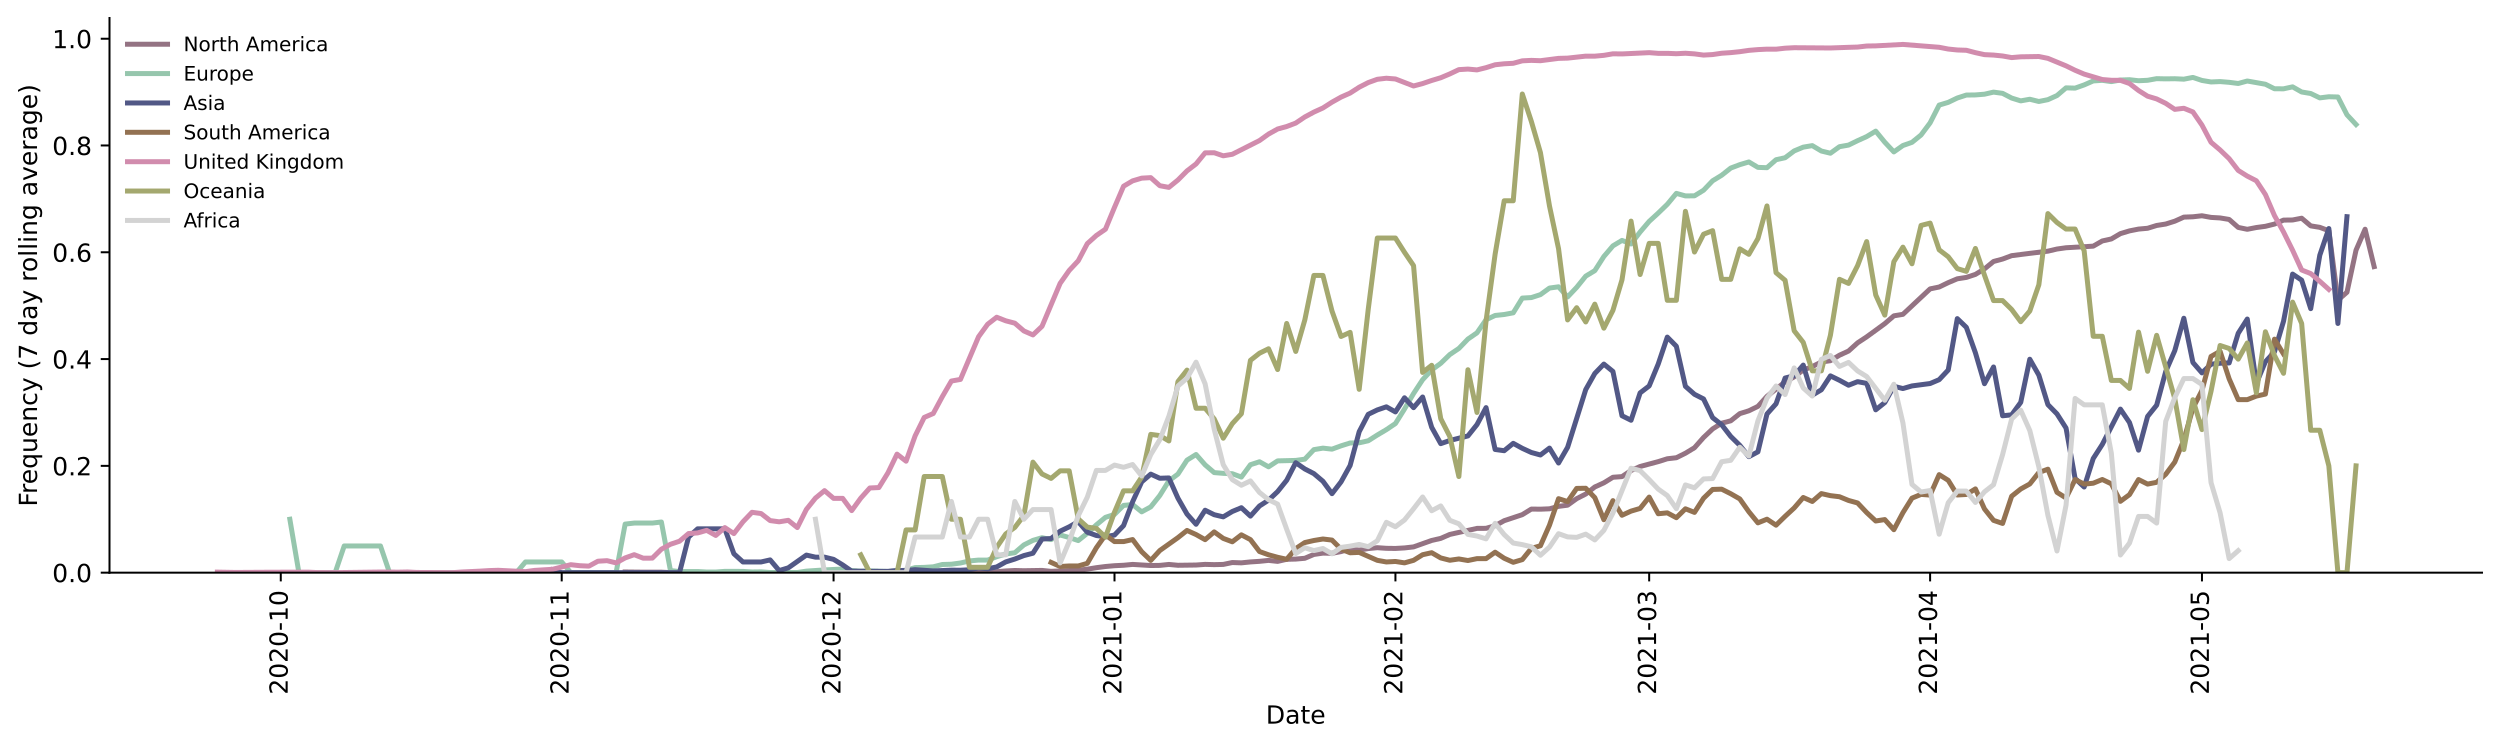 <?xml version="1.0" encoding="utf-8" standalone="no"?>
<!DOCTYPE svg PUBLIC "-//W3C//DTD SVG 1.1//EN"
  "http://www.w3.org/Graphics/SVG/1.1/DTD/svg11.dtd">
<!-- Created with matplotlib (https://matplotlib.org/) -->
<svg height="298.621pt" version="1.1" viewBox="0 0 999.581 298.621" width="999.581pt" xmlns="http://www.w3.org/2000/svg" xmlns:xlink="http://www.w3.org/1999/xlink">
 <defs>
  <style type="text/css">*{stroke-linecap:butt;stroke-linejoin:round;}</style>
 </defs>
 <g id="figure_1">
  <g id="patch_1">
   <path d="M 0 298.621 
L 999.581 298.621 
L 999.581 0 
L 0 0 
z
" style="fill:#ffffff;"/>
  </g>
  <g id="axes_1">
   <g id="patch_2">
    <path d="M 43.781 228.96 
L 992.381 228.96 
L 992.381 7.2 
L 43.781 7.2 
z
" style="fill:#ffffff;"/>
   </g>
   <g id="matplotlib.axis_1">
    <g id="xtick_1">
     <g id="line2d_1">
      <defs>
       <path d="M 0 0 
L 0 3.5 
" id="m32aac943ff" style="stroke:#000000;stroke-width:0.8;"/>
      </defs>
      <g>
       <use style="stroke:#000000;stroke-width:0.8;" x="112.263" xlink:href="#m32aac943ff" y="228.96"/>
      </g>
     </g>
     <g id="text_1">
      <!-- 2020-10 -->
      <g transform="translate(115.022 277.743)rotate(-90)scale(0.1 -0.1)">
       <defs>
        <path d="M 19.188 8.297 
L 53.609 8.297 
L 53.609 0 
L 7.328 0 
L 7.328 8.297 
Q 12.938 14.109 22.625 23.891 
Q 32.328 33.688 34.812 36.531 
Q 39.547 41.844 41.422 45.531 
Q 43.312 49.219 43.312 52.781 
Q 43.312 58.594 39.234 62.25 
Q 35.156 65.922 28.609 65.922 
Q 23.969 65.922 18.812 64.312 
Q 13.672 62.703 7.812 59.422 
L 7.812 69.391 
Q 13.766 71.781 18.938 73 
Q 24.125 74.219 28.422 74.219 
Q 39.75 74.219 46.484 68.547 
Q 53.219 62.891 53.219 53.422 
Q 53.219 48.922 51.531 44.891 
Q 49.859 40.875 45.406 35.406 
Q 44.188 33.984 37.641 27.219 
Q 31.109 20.453 19.188 8.297 
z
" id="DejaVuSans-50"/>
        <path d="M 31.781 66.406 
Q 24.172 66.406 20.328 58.906 
Q 16.5 51.422 16.5 36.375 
Q 16.5 21.391 20.328 13.891 
Q 24.172 6.391 31.781 6.391 
Q 39.453 6.391 43.281 13.891 
Q 47.125 21.391 47.125 36.375 
Q 47.125 51.422 43.281 58.906 
Q 39.453 66.406 31.781 66.406 
z
M 31.781 74.219 
Q 44.047 74.219 50.516 64.516 
Q 56.984 54.828 56.984 36.375 
Q 56.984 17.969 50.516 8.266 
Q 44.047 -1.422 31.781 -1.422 
Q 19.531 -1.422 13.062 8.266 
Q 6.594 17.969 6.594 36.375 
Q 6.594 54.828 13.062 64.516 
Q 19.531 74.219 31.781 74.219 
z
" id="DejaVuSans-48"/>
        <path d="M 4.891 31.391 
L 31.203 31.391 
L 31.203 23.391 
L 4.891 23.391 
z
" id="DejaVuSans-45"/>
        <path d="M 12.406 8.297 
L 28.516 8.297 
L 28.516 63.922 
L 10.984 60.406 
L 10.984 69.391 
L 28.422 72.906 
L 38.281 72.906 
L 38.281 8.297 
L 54.391 8.297 
L 54.391 0 
L 12.406 0 
z
" id="DejaVuSans-49"/>
       </defs>
       <use xlink:href="#DejaVuSans-50"/>
       <use x="63.623" xlink:href="#DejaVuSans-48"/>
       <use x="127.246" xlink:href="#DejaVuSans-50"/>
       <use x="190.869" xlink:href="#DejaVuSans-48"/>
       <use x="254.492" xlink:href="#DejaVuSans-45"/>
       <use x="290.576" xlink:href="#DejaVuSans-49"/>
       <use x="354.199" xlink:href="#DejaVuSans-48"/>
      </g>
     </g>
    </g>
    <g id="xtick_2">
     <g id="line2d_2">
      <g>
       <use style="stroke:#000000;stroke-width:0.8;" x="224.588" xlink:href="#m32aac943ff" y="228.96"/>
      </g>
     </g>
     <g id="text_2">
      <!-- 2020-11 -->
      <g transform="translate(227.347 277.743)rotate(-90)scale(0.1 -0.1)">
       <use xlink:href="#DejaVuSans-50"/>
       <use x="63.623" xlink:href="#DejaVuSans-48"/>
       <use x="127.246" xlink:href="#DejaVuSans-50"/>
       <use x="190.869" xlink:href="#DejaVuSans-48"/>
       <use x="254.492" xlink:href="#DejaVuSans-45"/>
       <use x="290.576" xlink:href="#DejaVuSans-49"/>
       <use x="354.199" xlink:href="#DejaVuSans-49"/>
      </g>
     </g>
    </g>
    <g id="xtick_3">
     <g id="line2d_3">
      <g>
       <use style="stroke:#000000;stroke-width:0.8;" x="333.289" xlink:href="#m32aac943ff" y="228.96"/>
      </g>
     </g>
     <g id="text_3">
      <!-- 2020-12 -->
      <g transform="translate(336.048 277.743)rotate(-90)scale(0.1 -0.1)">
       <use xlink:href="#DejaVuSans-50"/>
       <use x="63.623" xlink:href="#DejaVuSans-48"/>
       <use x="127.246" xlink:href="#DejaVuSans-50"/>
       <use x="190.869" xlink:href="#DejaVuSans-48"/>
       <use x="254.492" xlink:href="#DejaVuSans-45"/>
       <use x="290.576" xlink:href="#DejaVuSans-49"/>
       <use x="354.199" xlink:href="#DejaVuSans-50"/>
      </g>
     </g>
    </g>
    <g id="xtick_4">
     <g id="line2d_4">
      <g>
       <use style="stroke:#000000;stroke-width:0.8;" x="445.614" xlink:href="#m32aac943ff" y="228.96"/>
      </g>
     </g>
     <g id="text_4">
      <!-- 2021-01 -->
      <g transform="translate(448.373 277.743)rotate(-90)scale(0.1 -0.1)">
       <use xlink:href="#DejaVuSans-50"/>
       <use x="63.623" xlink:href="#DejaVuSans-48"/>
       <use x="127.246" xlink:href="#DejaVuSans-50"/>
       <use x="190.869" xlink:href="#DejaVuSans-49"/>
       <use x="254.492" xlink:href="#DejaVuSans-45"/>
       <use x="290.576" xlink:href="#DejaVuSans-48"/>
       <use x="354.199" xlink:href="#DejaVuSans-49"/>
      </g>
     </g>
    </g>
    <g id="xtick_5">
     <g id="line2d_5">
      <g>
       <use style="stroke:#000000;stroke-width:0.8;" x="557.938" xlink:href="#m32aac943ff" y="228.96"/>
      </g>
     </g>
     <g id="text_5">
      <!-- 2021-02 -->
      <g transform="translate(560.698 277.743)rotate(-90)scale(0.1 -0.1)">
       <use xlink:href="#DejaVuSans-50"/>
       <use x="63.623" xlink:href="#DejaVuSans-48"/>
       <use x="127.246" xlink:href="#DejaVuSans-50"/>
       <use x="190.869" xlink:href="#DejaVuSans-49"/>
       <use x="254.492" xlink:href="#DejaVuSans-45"/>
       <use x="290.576" xlink:href="#DejaVuSans-48"/>
       <use x="354.199" xlink:href="#DejaVuSans-50"/>
      </g>
     </g>
    </g>
    <g id="xtick_6">
     <g id="line2d_6">
      <g>
       <use style="stroke:#000000;stroke-width:0.8;" x="659.393" xlink:href="#m32aac943ff" y="228.96"/>
      </g>
     </g>
     <g id="text_6">
      <!-- 2021-03 -->
      <g transform="translate(662.152 277.743)rotate(-90)scale(0.1 -0.1)">
       <defs>
        <path d="M 40.578 39.312 
Q 47.656 37.797 51.625 33 
Q 55.609 28.219 55.609 21.188 
Q 55.609 10.406 48.188 4.484 
Q 40.766 -1.422 27.094 -1.422 
Q 22.516 -1.422 17.656 -0.516 
Q 12.797 0.391 7.625 2.203 
L 7.625 11.719 
Q 11.719 9.328 16.594 8.109 
Q 21.484 6.891 26.812 6.891 
Q 36.078 6.891 40.938 10.547 
Q 45.797 14.203 45.797 21.188 
Q 45.797 27.641 41.281 31.266 
Q 36.766 34.906 28.719 34.906 
L 20.219 34.906 
L 20.219 43.016 
L 29.109 43.016 
Q 36.375 43.016 40.234 45.922 
Q 44.094 48.828 44.094 54.297 
Q 44.094 59.906 40.109 62.906 
Q 36.141 65.922 28.719 65.922 
Q 24.656 65.922 20.016 65.031 
Q 15.375 64.156 9.812 62.312 
L 9.812 71.094 
Q 15.438 72.656 20.344 73.438 
Q 25.25 74.219 29.594 74.219 
Q 40.828 74.219 47.359 69.109 
Q 53.906 64.016 53.906 55.328 
Q 53.906 49.266 50.438 45.094 
Q 46.969 40.922 40.578 39.312 
z
" id="DejaVuSans-51"/>
       </defs>
       <use xlink:href="#DejaVuSans-50"/>
       <use x="63.623" xlink:href="#DejaVuSans-48"/>
       <use x="127.246" xlink:href="#DejaVuSans-50"/>
       <use x="190.869" xlink:href="#DejaVuSans-49"/>
       <use x="254.492" xlink:href="#DejaVuSans-45"/>
       <use x="290.576" xlink:href="#DejaVuSans-48"/>
       <use x="354.199" xlink:href="#DejaVuSans-51"/>
      </g>
     </g>
    </g>
    <g id="xtick_7">
     <g id="line2d_7">
      <g>
       <use style="stroke:#000000;stroke-width:0.8;" x="771.718" xlink:href="#m32aac943ff" y="228.96"/>
      </g>
     </g>
     <g id="text_7">
      <!-- 2021-04 -->
      <g transform="translate(774.477 277.743)rotate(-90)scale(0.1 -0.1)">
       <defs>
        <path d="M 37.797 64.312 
L 12.891 25.391 
L 37.797 25.391 
z
M 35.203 72.906 
L 47.609 72.906 
L 47.609 25.391 
L 58.016 25.391 
L 58.016 17.188 
L 47.609 17.188 
L 47.609 0 
L 37.797 0 
L 37.797 17.188 
L 4.891 17.188 
L 4.891 26.703 
z
" id="DejaVuSans-52"/>
       </defs>
       <use xlink:href="#DejaVuSans-50"/>
       <use x="63.623" xlink:href="#DejaVuSans-48"/>
       <use x="127.246" xlink:href="#DejaVuSans-50"/>
       <use x="190.869" xlink:href="#DejaVuSans-49"/>
       <use x="254.492" xlink:href="#DejaVuSans-45"/>
       <use x="290.576" xlink:href="#DejaVuSans-48"/>
       <use x="354.199" xlink:href="#DejaVuSans-52"/>
      </g>
     </g>
    </g>
    <g id="xtick_8">
     <g id="line2d_8">
      <g>
       <use style="stroke:#000000;stroke-width:0.8;" x="880.419" xlink:href="#m32aac943ff" y="228.96"/>
      </g>
     </g>
     <g id="text_8">
      <!-- 2021-05 -->
      <g transform="translate(883.178 277.743)rotate(-90)scale(0.1 -0.1)">
       <defs>
        <path d="M 10.797 72.906 
L 49.516 72.906 
L 49.516 64.594 
L 19.828 64.594 
L 19.828 46.734 
Q 21.969 47.469 24.109 47.828 
Q 26.266 48.188 28.422 48.188 
Q 40.625 48.188 47.75 41.5 
Q 54.891 34.812 54.891 23.391 
Q 54.891 11.625 47.562 5.094 
Q 40.234 -1.422 26.906 -1.422 
Q 22.312 -1.422 17.547 -0.641 
Q 12.797 0.141 7.719 1.703 
L 7.719 11.625 
Q 12.109 9.234 16.797 8.062 
Q 21.484 6.891 26.703 6.891 
Q 35.156 6.891 40.078 11.328 
Q 45.016 15.766 45.016 23.391 
Q 45.016 31 40.078 35.438 
Q 35.156 39.891 26.703 39.891 
Q 22.75 39.891 18.812 39.016 
Q 14.891 38.141 10.797 36.281 
z
" id="DejaVuSans-53"/>
       </defs>
       <use xlink:href="#DejaVuSans-50"/>
       <use x="63.623" xlink:href="#DejaVuSans-48"/>
       <use x="127.246" xlink:href="#DejaVuSans-50"/>
       <use x="190.869" xlink:href="#DejaVuSans-49"/>
       <use x="254.492" xlink:href="#DejaVuSans-45"/>
       <use x="290.576" xlink:href="#DejaVuSans-48"/>
       <use x="354.199" xlink:href="#DejaVuSans-53"/>
      </g>
     </g>
    </g>
    <g id="text_9">
     <!-- Date -->
     <g transform="translate(506.13 289.341)scale(0.1 -0.1)">
      <defs>
       <path d="M 19.672 64.797 
L 19.672 8.109 
L 31.594 8.109 
Q 46.688 8.109 53.688 14.938 
Q 60.688 21.781 60.688 36.531 
Q 60.688 51.172 53.688 57.984 
Q 46.688 64.797 31.594 64.797 
z
M 9.812 72.906 
L 30.078 72.906 
Q 51.266 72.906 61.172 64.094 
Q 71.094 55.281 71.094 36.531 
Q 71.094 17.672 61.125 8.828 
Q 51.172 0 30.078 0 
L 9.812 0 
z
" id="DejaVuSans-68"/>
       <path d="M 34.281 27.484 
Q 23.391 27.484 19.188 25 
Q 14.984 22.516 14.984 16.5 
Q 14.984 11.719 18.141 8.906 
Q 21.297 6.109 26.703 6.109 
Q 34.188 6.109 38.703 11.406 
Q 43.219 16.703 43.219 25.484 
L 43.219 27.484 
z
M 52.203 31.203 
L 52.203 0 
L 43.219 0 
L 43.219 8.297 
Q 40.141 3.328 35.547 0.953 
Q 30.953 -1.422 24.312 -1.422 
Q 15.922 -1.422 10.953 3.297 
Q 6 8.016 6 15.922 
Q 6 25.141 12.172 29.828 
Q 18.359 34.516 30.609 34.516 
L 43.219 34.516 
L 43.219 35.406 
Q 43.219 41.609 39.141 45 
Q 35.062 48.391 27.688 48.391 
Q 23 48.391 18.547 47.266 
Q 14.109 46.141 10.016 43.891 
L 10.016 52.203 
Q 14.938 54.109 19.578 55.047 
Q 24.219 56 28.609 56 
Q 40.484 56 46.344 49.844 
Q 52.203 43.703 52.203 31.203 
z
" id="DejaVuSans-97"/>
       <path d="M 18.312 70.219 
L 18.312 54.688 
L 36.812 54.688 
L 36.812 47.703 
L 18.312 47.703 
L 18.312 18.016 
Q 18.312 11.328 20.141 9.422 
Q 21.969 7.516 27.594 7.516 
L 36.812 7.516 
L 36.812 0 
L 27.594 0 
Q 17.188 0 13.234 3.875 
Q 9.281 7.766 9.281 18.016 
L 9.281 47.703 
L 2.688 47.703 
L 2.688 54.688 
L 9.281 54.688 
L 9.281 70.219 
z
" id="DejaVuSans-116"/>
       <path d="M 56.203 29.594 
L 56.203 25.203 
L 14.891 25.203 
Q 15.484 15.922 20.484 11.062 
Q 25.484 6.203 34.422 6.203 
Q 39.594 6.203 44.453 7.469 
Q 49.312 8.734 54.109 11.281 
L 54.109 2.781 
Q 49.266 0.734 44.188 -0.344 
Q 39.109 -1.422 33.891 -1.422 
Q 20.797 -1.422 13.156 6.188 
Q 5.516 13.812 5.516 26.812 
Q 5.516 40.234 12.766 48.109 
Q 20.016 56 32.328 56 
Q 43.359 56 49.781 48.891 
Q 56.203 41.797 56.203 29.594 
z
M 47.219 32.234 
Q 47.125 39.594 43.094 43.984 
Q 39.062 48.391 32.422 48.391 
Q 24.906 48.391 20.391 44.141 
Q 15.875 39.891 15.188 32.172 
z
" id="DejaVuSans-101"/>
      </defs>
      <use xlink:href="#DejaVuSans-68"/>
      <use x="77.002" xlink:href="#DejaVuSans-97"/>
      <use x="138.281" xlink:href="#DejaVuSans-116"/>
      <use x="177.49" xlink:href="#DejaVuSans-101"/>
     </g>
    </g>
   </g>
   <g id="matplotlib.axis_2">
    <g id="ytick_1">
     <g id="line2d_9">
      <defs>
       <path d="M 0 0 
L -3.5 0 
" id="m074213d417" style="stroke:#000000;stroke-width:0.8;"/>
      </defs>
      <g>
       <use style="stroke:#000000;stroke-width:0.8;" x="43.781" xlink:href="#m074213d417" y="228.96"/>
      </g>
     </g>
     <g id="text_10">
      <!-- 0.0 -->
      <g transform="translate(20.878 232.759)scale(0.1 -0.1)">
       <defs>
        <path d="M 10.688 12.406 
L 21 12.406 
L 21 0 
L 10.688 0 
z
" id="DejaVuSans-46"/>
       </defs>
       <use xlink:href="#DejaVuSans-48"/>
       <use x="63.623" xlink:href="#DejaVuSans-46"/>
       <use x="95.41" xlink:href="#DejaVuSans-48"/>
      </g>
     </g>
    </g>
    <g id="ytick_2">
     <g id="line2d_10">
      <g>
       <use style="stroke:#000000;stroke-width:0.8;" x="43.781" xlink:href="#m074213d417" y="186.263"/>
      </g>
     </g>
     <g id="text_11">
      <!-- 0.2 -->
      <g transform="translate(20.878 190.062)scale(0.1 -0.1)">
       <use xlink:href="#DejaVuSans-48"/>
       <use x="63.623" xlink:href="#DejaVuSans-46"/>
       <use x="95.41" xlink:href="#DejaVuSans-50"/>
      </g>
     </g>
    </g>
    <g id="ytick_3">
     <g id="line2d_11">
      <g>
       <use style="stroke:#000000;stroke-width:0.8;" x="43.781" xlink:href="#m074213d417" y="143.566"/>
      </g>
     </g>
     <g id="text_12">
      <!-- 0.4 -->
      <g transform="translate(20.878 147.365)scale(0.1 -0.1)">
       <use xlink:href="#DejaVuSans-48"/>
       <use x="63.623" xlink:href="#DejaVuSans-46"/>
       <use x="95.41" xlink:href="#DejaVuSans-52"/>
      </g>
     </g>
    </g>
    <g id="ytick_4">
     <g id="line2d_12">
      <g>
       <use style="stroke:#000000;stroke-width:0.8;" x="43.781" xlink:href="#m074213d417" y="100.869"/>
      </g>
     </g>
     <g id="text_13">
      <!-- 0.6 -->
      <g transform="translate(20.878 104.669)scale(0.1 -0.1)">
       <defs>
        <path d="M 33.016 40.375 
Q 26.375 40.375 22.484 35.828 
Q 18.609 31.297 18.609 23.391 
Q 18.609 15.531 22.484 10.953 
Q 26.375 6.391 33.016 6.391 
Q 39.656 6.391 43.531 10.953 
Q 47.406 15.531 47.406 23.391 
Q 47.406 31.297 43.531 35.828 
Q 39.656 40.375 33.016 40.375 
z
M 52.594 71.297 
L 52.594 62.312 
Q 48.875 64.062 45.094 64.984 
Q 41.312 65.922 37.594 65.922 
Q 27.828 65.922 22.672 59.328 
Q 17.531 52.734 16.797 39.406 
Q 19.672 43.656 24.016 45.922 
Q 28.375 48.188 33.594 48.188 
Q 44.578 48.188 50.953 41.516 
Q 57.328 34.859 57.328 23.391 
Q 57.328 12.156 50.688 5.359 
Q 44.047 -1.422 33.016 -1.422 
Q 20.359 -1.422 13.672 8.266 
Q 6.984 17.969 6.984 36.375 
Q 6.984 53.656 15.188 63.938 
Q 23.391 74.219 37.203 74.219 
Q 40.922 74.219 44.703 73.484 
Q 48.484 72.75 52.594 71.297 
z
" id="DejaVuSans-54"/>
       </defs>
       <use xlink:href="#DejaVuSans-48"/>
       <use x="63.623" xlink:href="#DejaVuSans-46"/>
       <use x="95.41" xlink:href="#DejaVuSans-54"/>
      </g>
     </g>
    </g>
    <g id="ytick_5">
     <g id="line2d_13">
      <g>
       <use style="stroke:#000000;stroke-width:0.8;" x="43.781" xlink:href="#m074213d417" y="58.172"/>
      </g>
     </g>
     <g id="text_14">
      <!-- 0.8 -->
      <g transform="translate(20.878 61.972)scale(0.1 -0.1)">
       <defs>
        <path d="M 31.781 34.625 
Q 24.75 34.625 20.719 30.859 
Q 16.703 27.094 16.703 20.516 
Q 16.703 13.922 20.719 10.156 
Q 24.75 6.391 31.781 6.391 
Q 38.812 6.391 42.859 10.172 
Q 46.922 13.969 46.922 20.516 
Q 46.922 27.094 42.891 30.859 
Q 38.875 34.625 31.781 34.625 
z
M 21.922 38.812 
Q 15.578 40.375 12.031 44.719 
Q 8.5 49.078 8.5 55.328 
Q 8.5 64.062 14.719 69.141 
Q 20.953 74.219 31.781 74.219 
Q 42.672 74.219 48.875 69.141 
Q 55.078 64.062 55.078 55.328 
Q 55.078 49.078 51.531 44.719 
Q 48 40.375 41.703 38.812 
Q 48.828 37.156 52.797 32.312 
Q 56.781 27.484 56.781 20.516 
Q 56.781 9.906 50.312 4.234 
Q 43.844 -1.422 31.781 -1.422 
Q 19.734 -1.422 13.25 4.234 
Q 6.781 9.906 6.781 20.516 
Q 6.781 27.484 10.781 32.312 
Q 14.797 37.156 21.922 38.812 
z
M 18.312 54.391 
Q 18.312 48.734 21.844 45.562 
Q 25.391 42.391 31.781 42.391 
Q 38.141 42.391 41.719 45.562 
Q 45.312 48.734 45.312 54.391 
Q 45.312 60.062 41.719 63.234 
Q 38.141 66.406 31.781 66.406 
Q 25.391 66.406 21.844 63.234 
Q 18.312 60.062 18.312 54.391 
z
" id="DejaVuSans-56"/>
       </defs>
       <use xlink:href="#DejaVuSans-48"/>
       <use x="63.623" xlink:href="#DejaVuSans-46"/>
       <use x="95.41" xlink:href="#DejaVuSans-56"/>
      </g>
     </g>
    </g>
    <g id="ytick_6">
     <g id="line2d_14">
      <g>
       <use style="stroke:#000000;stroke-width:0.8;" x="43.781" xlink:href="#m074213d417" y="15.476"/>
      </g>
     </g>
     <g id="text_15">
      <!-- 1.0 -->
      <g transform="translate(20.878 19.275)scale(0.1 -0.1)">
       <use xlink:href="#DejaVuSans-49"/>
       <use x="63.623" xlink:href="#DejaVuSans-46"/>
       <use x="95.41" xlink:href="#DejaVuSans-48"/>
      </g>
     </g>
    </g>
    <g id="text_16">
     <!-- Frequency (7 day rolling average) -->
     <g transform="translate(14.798 202.529)rotate(-90)scale(0.1 -0.1)">
      <defs>
       <path d="M 9.812 72.906 
L 51.703 72.906 
L 51.703 64.594 
L 19.672 64.594 
L 19.672 43.109 
L 48.578 43.109 
L 48.578 34.812 
L 19.672 34.812 
L 19.672 0 
L 9.812 0 
z
" id="DejaVuSans-70"/>
       <path d="M 41.109 46.297 
Q 39.594 47.172 37.812 47.578 
Q 36.031 48 33.891 48 
Q 26.266 48 22.188 43.047 
Q 18.109 38.094 18.109 28.812 
L 18.109 0 
L 9.078 0 
L 9.078 54.688 
L 18.109 54.688 
L 18.109 46.188 
Q 20.953 51.172 25.484 53.578 
Q 30.031 56 36.531 56 
Q 37.453 56 38.578 55.875 
Q 39.703 55.766 41.062 55.516 
z
" id="DejaVuSans-114"/>
       <path d="M 14.797 27.297 
Q 14.797 17.391 18.875 11.75 
Q 22.953 6.109 30.078 6.109 
Q 37.203 6.109 41.297 11.75 
Q 45.406 17.391 45.406 27.297 
Q 45.406 37.203 41.297 42.844 
Q 37.203 48.484 30.078 48.484 
Q 22.953 48.484 18.875 42.844 
Q 14.797 37.203 14.797 27.297 
z
M 45.406 8.203 
Q 42.578 3.328 38.25 0.953 
Q 33.938 -1.422 27.875 -1.422 
Q 17.969 -1.422 11.734 6.484 
Q 5.516 14.406 5.516 27.297 
Q 5.516 40.188 11.734 48.094 
Q 17.969 56 27.875 56 
Q 33.938 56 38.25 53.625 
Q 42.578 51.266 45.406 46.391 
L 45.406 54.688 
L 54.391 54.688 
L 54.391 -20.797 
L 45.406 -20.797 
z
" id="DejaVuSans-113"/>
       <path d="M 8.5 21.578 
L 8.5 54.688 
L 17.484 54.688 
L 17.484 21.922 
Q 17.484 14.156 20.5 10.266 
Q 23.531 6.391 29.594 6.391 
Q 36.859 6.391 41.078 11.031 
Q 45.312 15.672 45.312 23.688 
L 45.312 54.688 
L 54.297 54.688 
L 54.297 0 
L 45.312 0 
L 45.312 8.406 
Q 42.047 3.422 37.719 1 
Q 33.406 -1.422 27.688 -1.422 
Q 18.266 -1.422 13.375 4.438 
Q 8.5 10.297 8.5 21.578 
z
M 31.109 56 
z
" id="DejaVuSans-117"/>
       <path d="M 54.891 33.016 
L 54.891 0 
L 45.906 0 
L 45.906 32.719 
Q 45.906 40.484 42.875 44.328 
Q 39.844 48.188 33.797 48.188 
Q 26.516 48.188 22.312 43.547 
Q 18.109 38.922 18.109 30.906 
L 18.109 0 
L 9.078 0 
L 9.078 54.688 
L 18.109 54.688 
L 18.109 46.188 
Q 21.344 51.125 25.703 53.562 
Q 30.078 56 35.797 56 
Q 45.219 56 50.047 50.172 
Q 54.891 44.344 54.891 33.016 
z
" id="DejaVuSans-110"/>
       <path d="M 48.781 52.594 
L 48.781 44.188 
Q 44.969 46.297 41.141 47.344 
Q 37.312 48.391 33.406 48.391 
Q 24.656 48.391 19.812 42.844 
Q 14.984 37.312 14.984 27.297 
Q 14.984 17.281 19.812 11.734 
Q 24.656 6.203 33.406 6.203 
Q 37.312 6.203 41.141 7.25 
Q 44.969 8.297 48.781 10.406 
L 48.781 2.094 
Q 45.016 0.344 40.984 -0.531 
Q 36.969 -1.422 32.422 -1.422 
Q 20.062 -1.422 12.781 6.344 
Q 5.516 14.109 5.516 27.297 
Q 5.516 40.672 12.859 48.328 
Q 20.219 56 33.016 56 
Q 37.156 56 41.109 55.141 
Q 45.062 54.297 48.781 52.594 
z
" id="DejaVuSans-99"/>
       <path d="M 32.172 -5.078 
Q 28.375 -14.844 24.75 -17.812 
Q 21.141 -20.797 15.094 -20.797 
L 7.906 -20.797 
L 7.906 -13.281 
L 13.188 -13.281 
Q 16.891 -13.281 18.938 -11.516 
Q 21 -9.766 23.484 -3.219 
L 25.094 0.875 
L 2.984 54.688 
L 12.5 54.688 
L 29.594 11.922 
L 46.688 54.688 
L 56.203 54.688 
z
" id="DejaVuSans-121"/>
       <path id="DejaVuSans-32"/>
       <path d="M 31 75.875 
Q 24.469 64.656 21.281 53.656 
Q 18.109 42.672 18.109 31.391 
Q 18.109 20.125 21.312 9.062 
Q 24.516 -2 31 -13.188 
L 23.188 -13.188 
Q 15.875 -1.703 12.234 9.375 
Q 8.594 20.453 8.594 31.391 
Q 8.594 42.281 12.203 53.312 
Q 15.828 64.359 23.188 75.875 
z
" id="DejaVuSans-40"/>
       <path d="M 8.203 72.906 
L 55.078 72.906 
L 55.078 68.703 
L 28.609 0 
L 18.312 0 
L 43.219 64.594 
L 8.203 64.594 
z
" id="DejaVuSans-55"/>
       <path d="M 45.406 46.391 
L 45.406 75.984 
L 54.391 75.984 
L 54.391 0 
L 45.406 0 
L 45.406 8.203 
Q 42.578 3.328 38.25 0.953 
Q 33.938 -1.422 27.875 -1.422 
Q 17.969 -1.422 11.734 6.484 
Q 5.516 14.406 5.516 27.297 
Q 5.516 40.188 11.734 48.094 
Q 17.969 56 27.875 56 
Q 33.938 56 38.25 53.625 
Q 42.578 51.266 45.406 46.391 
z
M 14.797 27.297 
Q 14.797 17.391 18.875 11.75 
Q 22.953 6.109 30.078 6.109 
Q 37.203 6.109 41.297 11.75 
Q 45.406 17.391 45.406 27.297 
Q 45.406 37.203 41.297 42.844 
Q 37.203 48.484 30.078 48.484 
Q 22.953 48.484 18.875 42.844 
Q 14.797 37.203 14.797 27.297 
z
" id="DejaVuSans-100"/>
       <path d="M 30.609 48.391 
Q 23.391 48.391 19.188 42.75 
Q 14.984 37.109 14.984 27.297 
Q 14.984 17.484 19.156 11.844 
Q 23.344 6.203 30.609 6.203 
Q 37.797 6.203 41.984 11.859 
Q 46.188 17.531 46.188 27.297 
Q 46.188 37.016 41.984 42.703 
Q 37.797 48.391 30.609 48.391 
z
M 30.609 56 
Q 42.328 56 49.016 48.375 
Q 55.719 40.766 55.719 27.297 
Q 55.719 13.875 49.016 6.219 
Q 42.328 -1.422 30.609 -1.422 
Q 18.844 -1.422 12.172 6.219 
Q 5.516 13.875 5.516 27.297 
Q 5.516 40.766 12.172 48.375 
Q 18.844 56 30.609 56 
z
" id="DejaVuSans-111"/>
       <path d="M 9.422 75.984 
L 18.406 75.984 
L 18.406 0 
L 9.422 0 
z
" id="DejaVuSans-108"/>
       <path d="M 9.422 54.688 
L 18.406 54.688 
L 18.406 0 
L 9.422 0 
z
M 9.422 75.984 
L 18.406 75.984 
L 18.406 64.594 
L 9.422 64.594 
z
" id="DejaVuSans-105"/>
       <path d="M 45.406 27.984 
Q 45.406 37.75 41.375 43.109 
Q 37.359 48.484 30.078 48.484 
Q 22.859 48.484 18.828 43.109 
Q 14.797 37.75 14.797 27.984 
Q 14.797 18.266 18.828 12.891 
Q 22.859 7.516 30.078 7.516 
Q 37.359 7.516 41.375 12.891 
Q 45.406 18.266 45.406 27.984 
z
M 54.391 6.781 
Q 54.391 -7.172 48.188 -13.984 
Q 42 -20.797 29.203 -20.797 
Q 24.469 -20.797 20.266 -20.094 
Q 16.062 -19.391 12.109 -17.922 
L 12.109 -9.188 
Q 16.062 -11.328 19.922 -12.344 
Q 23.781 -13.375 27.781 -13.375 
Q 36.625 -13.375 41.016 -8.766 
Q 45.406 -4.156 45.406 5.172 
L 45.406 9.625 
Q 42.625 4.781 38.281 2.391 
Q 33.938 0 27.875 0 
Q 17.828 0 11.672 7.656 
Q 5.516 15.328 5.516 27.984 
Q 5.516 40.672 11.672 48.328 
Q 17.828 56 27.875 56 
Q 33.938 56 38.281 53.609 
Q 42.625 51.219 45.406 46.391 
L 45.406 54.688 
L 54.391 54.688 
z
" id="DejaVuSans-103"/>
       <path d="M 2.984 54.688 
L 12.5 54.688 
L 29.594 8.797 
L 46.688 54.688 
L 56.203 54.688 
L 35.688 0 
L 23.484 0 
z
" id="DejaVuSans-118"/>
       <path d="M 8.016 75.875 
L 15.828 75.875 
Q 23.141 64.359 26.781 53.312 
Q 30.422 42.281 30.422 31.391 
Q 30.422 20.453 26.781 9.375 
Q 23.141 -1.703 15.828 -13.188 
L 8.016 -13.188 
Q 14.5 -2 17.703 9.062 
Q 20.906 20.125 20.906 31.391 
Q 20.906 42.672 17.703 53.656 
Q 14.5 64.656 8.016 75.875 
z
" id="DejaVuSans-41"/>
      </defs>
      <use xlink:href="#DejaVuSans-70"/>
      <use x="50.27" xlink:href="#DejaVuSans-114"/>
      <use x="89.133" xlink:href="#DejaVuSans-101"/>
      <use x="150.656" xlink:href="#DejaVuSans-113"/>
      <use x="214.133" xlink:href="#DejaVuSans-117"/>
      <use x="277.512" xlink:href="#DejaVuSans-101"/>
      <use x="339.035" xlink:href="#DejaVuSans-110"/>
      <use x="402.414" xlink:href="#DejaVuSans-99"/>
      <use x="457.395" xlink:href="#DejaVuSans-121"/>
      <use x="516.574" xlink:href="#DejaVuSans-32"/>
      <use x="548.361" xlink:href="#DejaVuSans-40"/>
      <use x="587.375" xlink:href="#DejaVuSans-55"/>
      <use x="650.998" xlink:href="#DejaVuSans-32"/>
      <use x="682.785" xlink:href="#DejaVuSans-100"/>
      <use x="746.262" xlink:href="#DejaVuSans-97"/>
      <use x="807.541" xlink:href="#DejaVuSans-121"/>
      <use x="866.721" xlink:href="#DejaVuSans-32"/>
      <use x="898.508" xlink:href="#DejaVuSans-114"/>
      <use x="937.371" xlink:href="#DejaVuSans-111"/>
      <use x="998.553" xlink:href="#DejaVuSans-108"/>
      <use x="1026.336" xlink:href="#DejaVuSans-108"/>
      <use x="1054.119" xlink:href="#DejaVuSans-105"/>
      <use x="1081.902" xlink:href="#DejaVuSans-110"/>
      <use x="1145.281" xlink:href="#DejaVuSans-103"/>
      <use x="1208.758" xlink:href="#DejaVuSans-32"/>
      <use x="1240.545" xlink:href="#DejaVuSans-97"/>
      <use x="1301.824" xlink:href="#DejaVuSans-118"/>
      <use x="1361.004" xlink:href="#DejaVuSans-101"/>
      <use x="1422.527" xlink:href="#DejaVuSans-114"/>
      <use x="1463.641" xlink:href="#DejaVuSans-97"/>
      <use x="1524.92" xlink:href="#DejaVuSans-103"/>
      <use x="1588.396" xlink:href="#DejaVuSans-101"/>
      <use x="1649.92" xlink:href="#DejaVuSans-41"/>
     </g>
    </g>
   </g>
   <g id="line2d_15">
    <path clip-path="url(#p65d513e7b6)" d="M 249.951 228.691 
L 257.198 228.773 
L 264.445 228.773 
L 268.068 228.96 
L 362.276 228.876 
L 369.523 228.789 
L 373.146 228.872 
L 380.393 228.648 
L 398.51 228.584 
L 402.133 228.285 
L 405.757 228.099 
L 409.38 228.191 
L 416.627 228.071 
L 420.25 228.442 
L 427.497 228.115 
L 431.12 228.002 
L 434.744 227.568 
L 438.367 226.978 
L 441.99 226.509 
L 445.614 226.187 
L 449.237 226.011 
L 452.86 225.672 
L 460.107 226.113 
L 463.731 226.062 
L 467.354 225.682 
L 470.977 226.018 
L 478.224 225.915 
L 481.847 225.657 
L 485.471 225.757 
L 489.094 225.678 
L 492.718 224.917 
L 496.341 225.043 
L 499.964 224.68 
L 503.588 224.438 
L 507.211 224.066 
L 510.834 224.459 
L 514.458 223.629 
L 518.081 223.535 
L 521.705 223.219 
L 525.328 221.684 
L 528.951 221.155 
L 532.575 221.232 
L 536.198 220.545 
L 539.822 219.45 
L 543.445 219.949 
L 547.068 219.335 
L 550.692 218.984 
L 554.315 219.235 
L 557.938 219.285 
L 561.562 219.078 
L 565.185 218.666 
L 572.432 216.088 
L 576.055 215.264 
L 579.679 213.681 
L 590.549 211.27 
L 594.172 211.239 
L 597.796 210.184 
L 601.419 208.191 
L 608.666 205.773 
L 612.289 203.54 
L 615.912 203.59 
L 619.536 203.436 
L 623.159 202.459 
L 626.783 201.987 
L 630.406 199.378 
L 634.029 197.527 
L 637.653 194.705 
L 641.276 193.054 
L 644.899 190.824 
L 648.523 190.566 
L 652.146 188.131 
L 655.77 186.519 
L 663.016 184.574 
L 666.64 183.434 
L 670.263 183.016 
L 673.886 181.215 
L 677.51 179.014 
L 681.133 174.919 
L 684.757 171.495 
L 688.38 169.207 
L 692.003 168.258 
L 695.627 165.38 
L 699.25 164.25 
L 702.873 162.479 
L 706.497 158.471 
L 713.744 152.662 
L 717.367 150.69 
L 720.99 147.924 
L 724.614 146.57 
L 728.237 144.736 
L 731.86 144.221 
L 735.484 142.023 
L 739.107 140.357 
L 742.731 137.078 
L 746.354 134.688 
L 753.601 129.403 
L 757.224 126.281 
L 760.847 125.678 
L 771.718 115.504 
L 775.341 114.758 
L 778.964 113.01 
L 782.588 111.478 
L 786.211 110.917 
L 789.834 109.717 
L 793.458 107.51 
L 797.081 104.547 
L 800.705 103.571 
L 804.328 102.216 
L 811.575 101.3 
L 818.822 100.423 
L 822.445 99.573 
L 826.068 99.059 
L 836.938 98.419 
L 840.562 96.345 
L 844.185 95.54 
L 847.809 93.414 
L 851.432 92.318 
L 855.055 91.597 
L 858.679 91.273 
L 862.302 90.149 
L 865.925 89.575 
L 869.549 88.437 
L 873.172 86.811 
L 876.796 86.678 
L 880.419 86.271 
L 884.042 86.925 
L 887.666 87.14 
L 891.289 87.742 
L 894.912 90.933 
L 898.536 91.682 
L 902.159 90.973 
L 905.783 90.486 
L 909.406 89.59 
L 913.029 88.006 
L 916.653 87.958 
L 920.276 87.248 
L 923.899 90.313 
L 927.523 90.896 
L 931.146 92.254 
L 934.77 120.011 
L 938.393 116.841 
L 942.016 100.025 
L 945.64 91.657 
L 949.263 106.601 
L 949.263 106.601 
" style="fill:none;stroke:#947383;stroke-linecap:square;stroke-width:2;"/>
   </g>
   <g id="line2d_16">
    <path clip-path="url(#p65d513e7b6)" d="M 115.886 207.612 
L 119.51 228.96 
L 134.003 228.96 
L 137.627 218.286 
L 152.12 218.286 
L 155.744 228.96 
L 206.471 228.96 
L 210.094 224.69 
L 224.588 224.69 
L 228.211 228.96 
L 246.328 228.96 
L 249.951 209.552 
L 253.575 209.137 
L 260.822 209.137 
L 264.445 208.716 
L 268.068 228.124 
L 271.692 228.539 
L 278.938 228.518 
L 282.562 228.719 
L 286.185 228.719 
L 289.809 228.447 
L 297.055 228.468 
L 300.679 228.688 
L 304.302 228.637 
L 307.925 228.909 
L 318.796 228.909 
L 322.419 228.354 
L 329.666 227.871 
L 336.912 227.509 
L 340.536 228.115 
L 344.159 228.402 
L 347.783 228.304 
L 355.029 228.487 
L 362.276 227.991 
L 365.899 226.951 
L 369.523 226.859 
L 373.146 226.633 
L 376.77 225.707 
L 380.393 225.596 
L 384.016 225.107 
L 387.64 224.278 
L 391.263 223.934 
L 394.886 223.94 
L 398.51 222.589 
L 402.133 221.491 
L 405.757 221.002 
L 409.38 217.88 
L 413.003 216.06 
L 416.627 214.991 
L 420.25 215.753 
L 423.873 213.884 
L 427.497 214.93 
L 431.12 216.136 
L 434.744 213.235 
L 438.367 209.852 
L 441.99 206.851 
L 445.614 205.68 
L 449.237 202.078 
L 452.86 201.741 
L 456.484 204.648 
L 460.107 202.667 
L 463.731 198.112 
L 467.354 192.263 
L 470.977 189.557 
L 474.601 183.977 
L 478.224 181.725 
L 481.847 185.864 
L 485.471 188.958 
L 489.094 189.253 
L 492.718 189.408 
L 496.341 190.747 
L 499.964 185.813 
L 503.588 184.628 
L 507.211 186.649 
L 510.834 184.274 
L 518.081 184.092 
L 521.705 183.592 
L 525.328 179.777 
L 528.951 179.18 
L 532.575 179.586 
L 536.198 178.26 
L 539.822 177.114 
L 543.445 177.041 
L 547.068 176.236 
L 550.692 173.935 
L 554.315 171.787 
L 557.938 169.343 
L 561.562 163.547 
L 565.185 157.349 
L 568.809 151.823 
L 572.432 147.924 
L 576.055 145.265 
L 579.679 141.762 
L 583.302 139.317 
L 586.925 135.569 
L 590.549 133.066 
L 594.172 127.833 
L 597.796 126.134 
L 601.419 125.749 
L 605.042 125.075 
L 608.666 119.183 
L 612.289 118.978 
L 615.912 117.803 
L 619.536 115.174 
L 623.159 114.675 
L 626.783 118.728 
L 630.406 114.893 
L 634.029 110.405 
L 637.653 108.213 
L 641.276 102.555 
L 644.899 98.305 
L 648.523 96.117 
L 652.146 97.54 
L 655.77 92.765 
L 659.393 88.514 
L 663.016 85.197 
L 666.64 81.687 
L 670.263 77.319 
L 673.886 78.326 
L 677.51 78.301 
L 681.133 76.066 
L 684.757 72.287 
L 688.38 70.072 
L 692.003 67.203 
L 695.627 65.834 
L 699.25 64.754 
L 702.873 66.923 
L 706.497 67.049 
L 710.12 63.861 
L 713.744 63.067 
L 717.367 60.346 
L 720.99 58.837 
L 724.614 58.224 
L 728.237 60.383 
L 731.86 61.264 
L 735.484 58.649 
L 739.107 58.012 
L 742.731 56.247 
L 746.354 54.611 
L 749.977 52.432 
L 753.601 56.869 
L 757.224 60.735 
L 760.847 58.184 
L 764.471 56.913 
L 768.094 53.971 
L 771.718 49.119 
L 775.341 42.02 
L 778.964 40.926 
L 782.588 39.185 
L 786.211 38.009 
L 789.834 37.956 
L 793.458 37.663 
L 797.081 36.833 
L 800.705 37.325 
L 804.328 39.207 
L 807.951 40.333 
L 811.575 39.682 
L 815.198 40.578 
L 818.822 39.849 
L 822.445 38.206 
L 826.068 35.128 
L 829.692 35.236 
L 833.315 33.95 
L 836.938 32.361 
L 840.562 32.114 
L 844.185 32.632 
L 847.809 32.001 
L 851.432 31.869 
L 855.055 32.278 
L 858.679 32.105 
L 862.302 31.45 
L 865.925 31.533 
L 869.549 31.478 
L 873.172 31.655 
L 876.796 30.956 
L 880.419 32.17 
L 884.042 32.77 
L 887.666 32.619 
L 891.289 32.914 
L 894.912 33.38 
L 898.536 32.391 
L 905.783 33.678 
L 909.406 35.488 
L 913.029 35.514 
L 916.653 34.724 
L 920.276 36.782 
L 923.899 37.385 
L 927.523 39.133 
L 931.146 38.685 
L 934.77 38.78 
L 938.393 45.894 
L 942.016 49.784 
L 942.016 49.784 
" style="fill:none;stroke:#96c6ad;stroke-linecap:square;stroke-width:2;"/>
   </g>
   <g id="line2d_17">
    <path clip-path="url(#p65d513e7b6)" d="M 220.964 227.836 
L 224.588 228.96 
L 271.692 228.96 
L 275.315 214.728 
L 278.938 211.443 
L 289.809 211.443 
L 293.432 221.406 
L 297.055 224.69 
L 304.302 224.69 
L 307.925 223.869 
L 311.549 228.139 
L 315.172 227.044 
L 322.419 221.945 
L 326.042 222.766 
L 329.666 222.766 
L 333.289 223.65 
L 336.912 225.859 
L 340.536 228.37 
L 355.029 228.462 
L 358.653 228.1 
L 362.276 228.1 
L 365.899 227.778 
L 373.146 228.276 
L 380.393 227.972 
L 384.016 228 
L 387.64 227.816 
L 391.263 227.08 
L 394.886 227.414 
L 398.51 226.685 
L 402.133 224.672 
L 405.757 223.526 
L 409.38 222.14 
L 413.003 221.197 
L 416.627 215.531 
L 420.25 215.327 
L 423.873 212.387 
L 427.497 210.647 
L 431.12 208.581 
L 434.744 212.794 
L 438.367 214.116 
L 441.99 214.611 
L 445.614 213.927 
L 449.237 210.145 
L 452.86 200.62 
L 456.484 192.665 
L 460.107 189.577 
L 463.731 191.225 
L 467.354 191.093 
L 470.977 199.188 
L 474.601 205.538 
L 478.224 209.615 
L 481.847 204.01 
L 485.471 205.797 
L 489.094 206.655 
L 492.718 204.506 
L 496.341 203.001 
L 499.964 206.356 
L 503.588 202.306 
L 507.211 199.978 
L 510.834 196.551 
L 514.458 192.03 
L 518.081 185.004 
L 521.705 187.503 
L 525.328 189.367 
L 528.951 192.428 
L 532.575 197.378 
L 536.198 192.658 
L 539.822 186.116 
L 543.445 172.609 
L 547.068 165.659 
L 550.692 163.902 
L 554.315 162.665 
L 557.938 164.697 
L 561.562 159.047 
L 565.185 162.994 
L 568.809 158.734 
L 572.432 170.851 
L 576.055 177.382 
L 579.679 176.127 
L 586.925 174.295 
L 590.549 169.756 
L 594.172 162.983 
L 597.796 179.711 
L 601.419 180.205 
L 605.042 177.263 
L 608.666 179.254 
L 612.289 180.919 
L 615.912 181.919 
L 619.536 179.166 
L 623.159 185.127 
L 626.783 178.844 
L 634.029 155.765 
L 637.653 149.323 
L 641.276 145.575 
L 644.899 148.518 
L 648.523 166.226 
L 652.146 168.031 
L 655.77 157.089 
L 659.393 154.314 
L 663.016 145.541 
L 666.64 134.791 
L 670.263 138.448 
L 673.886 154.466 
L 677.51 157.652 
L 681.133 159.507 
L 684.757 166.985 
L 688.38 169.814 
L 692.003 174.498 
L 695.627 178.054 
L 699.25 182.589 
L 702.873 180.659 
L 706.497 165.517 
L 710.12 161.452 
L 713.744 151.15 
L 717.367 150.236 
L 720.99 145.981 
L 724.614 157.999 
L 728.237 155.854 
L 731.86 150.287 
L 735.484 152.048 
L 739.107 154.025 
L 742.731 152.601 
L 746.354 153.278 
L 749.977 163.855 
L 753.601 160.959 
L 757.224 154.455 
L 760.847 155.356 
L 764.471 154.306 
L 771.718 153.347 
L 775.341 151.808 
L 778.964 147.941 
L 782.588 127.401 
L 786.211 130.887 
L 789.834 141.065 
L 793.458 153.414 
L 797.081 146.735 
L 800.705 166.244 
L 804.328 165.864 
L 807.951 160.872 
L 811.575 143.637 
L 815.198 149.992 
L 818.822 161.784 
L 822.445 165.48 
L 826.068 171.148 
L 829.692 191.32 
L 833.315 194.721 
L 836.938 183.336 
L 840.562 177.703 
L 847.809 163.577 
L 851.432 168.931 
L 855.055 179.988 
L 858.679 166.5 
L 862.302 161.995 
L 865.925 148.547 
L 869.549 140.189 
L 873.172 127.25 
L 876.796 144.925 
L 880.419 149.087 
L 884.042 145.609 
L 887.666 145.233 
L 891.289 145.109 
L 894.912 133.251 
L 898.536 127.569 
L 902.159 153.301 
L 905.783 144.614 
L 909.406 140.661 
L 913.029 128.44 
L 916.653 109.588 
L 920.276 112.018 
L 923.899 123.404 
L 927.523 102.055 
L 931.146 91.381 
L 934.77 129.334 
L 938.393 86.637 
L 938.393 86.637 
" style="fill:none;stroke:#525886;stroke-linecap:square;stroke-width:2;"/>
   </g>
   <g id="line2d_18">
    <path clip-path="url(#p65d513e7b6)" d="M 420.25 224.855 
L 423.873 226.497 
L 427.497 226.291 
L 431.12 226.291 
L 434.744 225.25 
L 438.367 219.002 
L 441.99 213.878 
L 445.614 216.547 
L 449.237 216.547 
L 452.86 215.732 
L 456.484 220.588 
L 460.107 224.069 
L 463.731 220.116 
L 470.977 214.967 
L 474.601 212.09 
L 478.224 213.732 
L 481.847 215.774 
L 485.471 212.669 
L 489.094 215.269 
L 492.718 216.627 
L 496.341 213.843 
L 499.964 215.754 
L 503.588 220.519 
L 507.211 221.822 
L 510.834 222.821 
L 514.458 223.62 
L 518.081 219.35 
L 521.705 216.929 
L 525.328 216.11 
L 528.951 215.51 
L 532.575 215.943 
L 536.198 219.566 
L 539.822 221.017 
L 543.445 220.866 
L 550.692 224.041 
L 554.315 224.688 
L 557.938 224.492 
L 561.562 225.049 
L 565.185 224.041 
L 568.809 221.794 
L 572.432 220.988 
L 576.055 223.081 
L 579.679 224.01 
L 583.302 223.49 
L 586.925 224.116 
L 590.549 223.36 
L 594.172 223.36 
L 597.796 220.788 
L 601.419 223.204 
L 605.042 224.826 
L 608.666 223.752 
L 612.289 219.258 
L 615.912 218.212 
L 619.536 209.972 
L 623.159 199.386 
L 626.783 200.549 
L 630.406 195.284 
L 634.029 195.222 
L 637.653 198.967 
L 641.276 207.799 
L 644.899 200.172 
L 648.523 206.017 
L 652.146 204.361 
L 655.77 203.286 
L 659.393 198.762 
L 663.016 205.411 
L 666.64 205.055 
L 670.263 206.992 
L 673.886 203.438 
L 677.51 204.865 
L 681.133 199.217 
L 684.757 195.701 
L 688.38 195.585 
L 692.003 197.405 
L 695.627 199.484 
L 699.25 204.617 
L 702.873 209.054 
L 706.497 207.589 
L 710.12 209.985 
L 713.744 206.445 
L 717.367 203.099 
L 720.99 198.913 
L 724.614 200.505 
L 728.237 197.357 
L 731.86 198.176 
L 735.484 198.609 
L 739.107 200.098 
L 742.731 201.098 
L 746.354 204.934 
L 749.977 208.31 
L 753.601 207.744 
L 757.224 211.788 
L 760.847 204.986 
L 764.471 199.174 
L 768.094 197.678 
L 771.718 197.943 
L 775.341 189.778 
L 778.964 192.045 
L 782.588 197.912 
L 786.211 197.705 
L 789.834 195.478 
L 793.458 203.485 
L 797.081 208.057 
L 800.705 209.286 
L 804.328 198.414 
L 807.951 195.519 
L 811.575 193.503 
L 815.198 188.931 
L 818.822 187.598 
L 822.445 196.839 
L 826.068 199.109 
L 829.692 191.744 
L 833.315 193.566 
L 836.938 193.203 
L 840.562 191.716 
L 844.185 193.449 
L 847.809 200.441 
L 851.432 197.78 
L 855.055 191.738 
L 858.679 193.553 
L 862.302 192.846 
L 865.925 189.63 
L 869.549 184.742 
L 873.172 175.847 
L 876.796 163.181 
L 880.419 156.117 
L 884.042 142.531 
L 887.666 140.459 
L 891.289 151.489 
L 894.912 159.791 
L 898.536 159.791 
L 902.159 158.368 
L 905.783 157.565 
L 909.406 135.607 
L 913.029 141.537 
L 913.029 141.537 
" style="fill:none;stroke:#937252;stroke-linecap:square;stroke-width:2;"/>
   </g>
   <g id="line2d_19">
    <path clip-path="url(#p65d513e7b6)" d="M 86.899 228.748 
L 94.146 228.883 
L 108.64 228.791 
L 123.133 228.761 
L 126.757 228.931 
L 134.003 228.96 
L 152.12 228.714 
L 159.367 228.768 
L 162.99 228.693 
L 166.614 228.885 
L 181.107 228.96 
L 184.731 228.698 
L 191.977 228.358 
L 195.601 228.134 
L 199.224 228.021 
L 210.094 228.563 
L 213.718 228.069 
L 220.964 227.615 
L 228.211 225.782 
L 231.834 226.188 
L 235.458 226.357 
L 239.081 224.389 
L 242.705 224.173 
L 246.328 225.056 
L 249.951 223.078 
L 253.575 221.779 
L 257.198 223.186 
L 260.822 223.153 
L 264.445 219.577 
L 268.068 217.619 
L 271.692 216.395 
L 275.315 213.326 
L 278.938 213.075 
L 282.562 212.052 
L 286.185 214.09 
L 289.809 210.949 
L 293.432 213.344 
L 297.055 208.631 
L 300.679 204.834 
L 304.302 205.328 
L 307.925 208.146 
L 311.549 208.637 
L 315.172 208.042 
L 318.796 210.937 
L 322.419 203.677 
L 326.042 199.156 
L 329.666 196.17 
L 333.289 199.263 
L 336.912 199.251 
L 340.536 204.152 
L 344.159 199.166 
L 347.783 195.112 
L 351.406 194.937 
L 355.029 189.058 
L 358.653 181.582 
L 362.276 184.394 
L 365.899 174.267 
L 369.523 166.906 
L 373.146 165.332 
L 376.77 158.594 
L 380.393 152.355 
L 384.016 151.702 
L 391.263 134.635 
L 394.886 129.647 
L 398.51 126.841 
L 402.133 128.266 
L 405.757 129.215 
L 409.38 132.322 
L 413.003 133.911 
L 416.627 130.475 
L 423.873 113.296 
L 427.497 108.143 
L 431.12 104.265 
L 434.744 97.403 
L 438.367 94.14 
L 441.99 91.643 
L 445.614 82.89 
L 449.237 74.454 
L 452.86 72.315 
L 456.484 71.233 
L 460.107 71.027 
L 463.731 74.253 
L 467.354 74.918 
L 470.977 71.978 
L 474.601 68.327 
L 478.224 65.543 
L 481.847 61.118 
L 485.471 61.068 
L 489.094 62.298 
L 492.718 61.683 
L 503.588 56.197 
L 507.211 53.594 
L 510.834 51.582 
L 514.458 50.587 
L 518.081 49.206 
L 521.705 46.766 
L 525.328 44.819 
L 528.951 43.171 
L 532.575 40.852 
L 536.198 38.825 
L 539.822 37.213 
L 543.445 34.875 
L 547.068 33.016 
L 550.692 31.706 
L 554.315 31.282 
L 557.938 31.576 
L 565.185 34.377 
L 568.809 33.413 
L 572.432 32.178 
L 576.055 31.085 
L 579.679 29.557 
L 583.302 27.839 
L 586.925 27.619 
L 590.549 27.949 
L 594.172 27.054 
L 597.796 25.898 
L 601.419 25.505 
L 605.042 25.306 
L 608.666 24.319 
L 612.289 24.142 
L 615.912 24.271 
L 623.159 23.342 
L 626.783 23.241 
L 634.029 22.446 
L 637.653 22.456 
L 641.276 22.128 
L 644.899 21.514 
L 648.523 21.565 
L 659.393 21.052 
L 663.016 21.334 
L 666.64 21.326 
L 670.263 21.479 
L 673.886 21.29 
L 677.51 21.543 
L 681.133 22.023 
L 684.757 21.815 
L 688.38 21.281 
L 692.003 21.038 
L 695.627 20.664 
L 699.25 20.138 
L 702.873 19.832 
L 706.497 19.648 
L 710.12 19.669 
L 713.744 19.266 
L 717.367 19.076 
L 731.86 19.184 
L 739.107 18.925 
L 742.731 18.817 
L 746.354 18.399 
L 749.977 18.339 
L 760.847 17.76 
L 775.341 18.906 
L 778.964 19.607 
L 782.588 19.982 
L 786.211 20.105 
L 789.834 21.053 
L 793.458 21.847 
L 797.081 22.015 
L 800.705 22.385 
L 804.328 23.027 
L 807.951 22.715 
L 815.198 22.592 
L 818.822 23.333 
L 826.068 26.328 
L 829.692 28.096 
L 833.315 29.629 
L 840.562 31.801 
L 844.185 32.098 
L 847.809 32.121 
L 851.432 33.382 
L 855.055 36.181 
L 858.679 38.462 
L 862.302 39.55 
L 865.925 41.317 
L 869.549 43.729 
L 873.172 43.293 
L 876.796 44.757 
L 880.419 50.027 
L 884.042 56.887 
L 887.666 59.965 
L 891.289 63.441 
L 894.912 68.136 
L 898.536 70.416 
L 902.159 72.272 
L 905.783 77.786 
L 909.406 86.192 
L 913.029 92.751 
L 916.653 100.058 
L 920.276 107.952 
L 923.899 109.387 
L 927.523 112.473 
L 931.146 115.718 
L 931.146 115.718 
" style="fill:none;stroke:#d18cad;stroke-linecap:square;stroke-width:2;"/>
   </g>
   <g id="line2d_20">
    <path clip-path="url(#p65d513e7b6)" d="M 344.159 221.844 
L 347.783 228.96 
L 358.653 228.96 
L 362.276 211.881 
L 365.899 211.881 
L 369.523 190.533 
L 376.77 190.533 
L 380.393 207.612 
L 384.016 207.612 
L 387.64 226.825 
L 394.886 226.825 
L 398.51 218.819 
L 402.133 213.482 
L 405.757 210.873 
L 409.38 206.129 
L 413.003 184.781 
L 416.627 189.502 
L 420.25 191.281 
L 423.873 188.262 
L 427.497 188.262 
L 431.12 207.476 
L 434.744 210.76 
L 438.367 211.268 
L 441.99 214.762 
L 445.614 204.783 
L 449.237 196.243 
L 452.86 196.243 
L 456.484 190.754 
L 460.107 173.675 
L 463.731 174.166 
L 467.354 176.301 
L 470.977 152.58 
L 474.601 147.982 
L 478.224 163.231 
L 481.847 163.231 
L 485.471 167.5 
L 489.094 175.21 
L 492.718 169.371 
L 496.341 165.424 
L 499.964 144.076 
L 503.588 141.229 
L 507.211 139.45 
L 510.834 147.752 
L 514.458 129.334 
L 518.081 140.516 
L 521.705 127.926 
L 525.328 110.136 
L 528.951 110.136 
L 532.575 124.368 
L 536.198 134.534 
L 539.822 132.892 
L 543.445 155.664 
L 547.068 123.641 
L 550.692 95.176 
L 557.938 95.176 
L 561.562 100.869 
L 565.185 106.206 
L 568.809 148.903 
L 572.432 146.057 
L 576.055 167.405 
L 579.679 174.521 
L 583.302 190.533 
L 586.925 147.836 
L 590.549 164.915 
L 594.172 128.317 
L 597.796 101.632 
L 601.419 80.283 
L 605.042 80.283 
L 608.666 37.586 
L 612.289 48.566 
L 615.912 61.019 
L 619.536 82.367 
L 623.159 99.446 
L 626.783 127.911 
L 630.406 123.031 
L 634.029 128.724 
L 637.653 121.608 
L 641.276 131.215 
L 644.899 124.098 
L 648.523 111.899 
L 652.146 88.416 
L 655.77 109.765 
L 659.393 97.311 
L 663.016 97.311 
L 666.64 120.083 
L 670.263 120.083 
L 673.886 84.502 
L 677.51 100.768 
L 681.133 93.652 
L 684.757 92.228 
L 688.38 111.693 
L 692.003 111.693 
L 695.627 99.494 
L 699.25 101.684 
L 702.873 95.405 
L 706.497 82.344 
L 710.12 109.03 
L 713.744 112.08 
L 717.367 132.255 
L 720.99 136.892 
L 724.614 148.278 
L 728.237 148.278 
L 731.86 134.045 
L 735.484 111.68 
L 739.107 113.323 
L 742.731 106.206 
L 746.354 96.6 
L 749.977 117.948 
L 753.601 125.992 
L 757.224 104.644 
L 760.847 98.822 
L 764.471 105.463 
L 768.094 90.136 
L 771.718 89.208 
L 775.341 99.882 
L 778.964 102.655 
L 782.588 107.399 
L 786.211 108.494 
L 789.834 99.344 
L 793.458 110.019 
L 797.081 120.185 
L 800.705 120.185 
L 804.328 123.743 
L 807.951 128.622 
L 811.575 124.353 
L 815.198 113.866 
L 818.822 85.401 
L 822.445 88.959 
L 826.068 91.587 
L 829.692 91.587 
L 833.315 100.295 
L 836.938 134.452 
L 840.562 134.452 
L 844.185 152.106 
L 847.809 152.106 
L 851.432 155.308 
L 855.055 132.795 
L 858.679 148.45 
L 862.302 134.081 
L 869.549 159.371 
L 873.172 179.749 
L 876.796 159.824 
L 880.419 171.767 
L 884.042 156.44 
L 887.666 138.141 
L 891.289 139.327 
L 894.912 143.597 
L 898.536 137.128 
L 902.159 157.053 
L 905.783 132.655 
L 909.406 142.143 
L 913.029 149.259 
L 916.653 120.795 
L 920.276 129.334 
L 923.899 172.031 
L 927.523 172.031 
L 931.146 186.263 
L 934.77 228.96 
L 938.393 228.96 
L 942.016 186.263 
L 942.016 186.263 
" style="fill:none;stroke:#a4a86f;stroke-linecap:square;stroke-width:2;"/>
   </g>
   <g id="line2d_21">
    <path clip-path="url(#p65d513e7b6)" d="M 326.042 207.612 
L 329.666 228.96 
L 362.276 228.96 
L 365.899 214.728 
L 376.77 214.728 
L 380.393 200.495 
L 384.016 214.728 
L 387.64 214.728 
L 391.263 207.612 
L 394.886 207.612 
L 398.51 221.844 
L 402.133 221.844 
L 405.757 200.495 
L 409.38 207.612 
L 413.003 203.73 
L 420.25 203.73 
L 423.873 225.078 
L 427.497 216.539 
L 431.12 206.188 
L 434.744 198.763 
L 438.367 188.089 
L 441.99 188.089 
L 445.614 185.954 
L 449.237 186.843 
L 452.86 185.729 
L 456.484 190.304 
L 460.107 181.765 
L 463.731 175.804 
L 467.354 166.421 
L 470.977 154.348 
L 474.601 151.216 
L 478.224 144.811 
L 481.847 153.48 
L 485.471 171.59 
L 489.094 185.798 
L 492.718 191.781 
L 496.341 194.018 
L 499.964 192.28 
L 503.588 196.896 
L 507.211 199.791 
L 510.834 201.567 
L 514.458 211.606 
L 518.081 221.31 
L 521.705 219.011 
L 525.328 220.148 
L 528.951 219.312 
L 532.575 221.419 
L 536.198 218.883 
L 539.822 218.359 
L 543.445 217.681 
L 547.068 218.581 
L 550.692 216.232 
L 554.315 208.839 
L 557.938 210.608 
L 561.562 207.91 
L 565.185 203.428 
L 568.809 198.715 
L 572.432 204.214 
L 576.055 202.289 
L 579.679 208.037 
L 583.302 209.431 
L 586.925 213.667 
L 590.549 214.331 
L 594.172 215.453 
L 597.796 209.243 
L 601.419 213.737 
L 605.042 217.126 
L 608.666 217.754 
L 612.289 218.617 
L 615.912 222.012 
L 619.536 218.728 
L 623.159 213.391 
L 626.783 214.674 
L 630.406 214.854 
L 634.029 213.563 
L 637.653 215.877 
L 641.276 212.065 
L 644.899 205.131 
L 652.146 187.208 
L 655.77 188.179 
L 659.393 191.759 
L 663.016 195.559 
L 666.64 198.147 
L 670.263 203.377 
L 673.886 193.889 
L 677.51 195.041 
L 681.133 191.493 
L 684.757 191.341 
L 688.38 184.609 
L 692.003 184.051 
L 695.627 178.827 
L 699.25 182.343 
L 702.873 168.262 
L 706.497 159.18 
L 710.12 154.332 
L 713.744 157.747 
L 717.367 147.115 
L 720.99 155.12 
L 724.614 158.346 
L 728.237 143.681 
L 731.86 142.145 
L 735.484 146.498 
L 739.107 144.897 
L 742.731 148.313 
L 746.354 150.546 
L 753.601 160.038 
L 757.224 153.634 
L 760.847 169.07 
L 764.471 193.671 
L 768.094 196.721 
L 771.718 196.128 
L 775.341 213.595 
L 778.964 201.005 
L 782.588 196.368 
L 786.211 196.368 
L 789.834 200.897 
L 793.458 196.646 
L 797.081 193.799 
L 800.705 181.753 
L 804.328 167.521 
L 807.951 164.009 
L 811.575 172.142 
L 815.198 186.659 
L 818.822 206.066 
L 822.445 220.299 
L 826.068 202 
L 829.692 159.303 
L 833.315 161.865 
L 840.562 161.865 
L 844.185 181.24 
L 847.809 221.904 
L 851.432 217.16 
L 855.055 206.485 
L 858.679 206.485 
L 862.302 209.136 
L 865.925 168.473 
L 869.549 158.985 
L 873.172 151.36 
L 876.796 151.36 
L 880.419 153.732 
L 884.042 192.944 
L 887.666 205.041 
L 891.289 223.34 
L 894.912 220.177 
L 894.912 220.177 
" style="fill:none;stroke:#d3d3d3;stroke-linecap:square;stroke-width:2;"/>
   </g>
   <g id="patch_3">
    <path d="M 43.781 228.96 
L 43.781 7.2 
" style="fill:none;stroke:#000000;stroke-linecap:square;stroke-linejoin:miter;stroke-width:0.8;"/>
   </g>
   <g id="patch_4">
    <path d="M 43.781 228.96 
L 992.381 228.96 
" style="fill:none;stroke:#000000;stroke-linecap:square;stroke-linejoin:miter;stroke-width:0.8;"/>
   </g>
   <g id="legend_1">
    <g id="line2d_22">
     <path d="M 50.981 17.679 
L 66.981 17.679 
" style="fill:none;stroke:#947383;stroke-linecap:square;stroke-width:2;"/>
    </g>
    <g id="line2d_23"/>
    <g id="text_17">
     <!-- North America -->
     <g transform="translate(73.381 20.479)scale(0.08 -0.08)">
      <defs>
       <path d="M 9.812 72.906 
L 23.094 72.906 
L 55.422 11.922 
L 55.422 72.906 
L 64.984 72.906 
L 64.984 0 
L 51.703 0 
L 19.391 60.984 
L 19.391 0 
L 9.812 0 
z
" id="DejaVuSans-78"/>
       <path d="M 54.891 33.016 
L 54.891 0 
L 45.906 0 
L 45.906 32.719 
Q 45.906 40.484 42.875 44.328 
Q 39.844 48.188 33.797 48.188 
Q 26.516 48.188 22.312 43.547 
Q 18.109 38.922 18.109 30.906 
L 18.109 0 
L 9.078 0 
L 9.078 75.984 
L 18.109 75.984 
L 18.109 46.188 
Q 21.344 51.125 25.703 53.562 
Q 30.078 56 35.797 56 
Q 45.219 56 50.047 50.172 
Q 54.891 44.344 54.891 33.016 
z
" id="DejaVuSans-104"/>
       <path d="M 34.188 63.188 
L 20.797 26.906 
L 47.609 26.906 
z
M 28.609 72.906 
L 39.797 72.906 
L 67.578 0 
L 57.328 0 
L 50.688 18.703 
L 17.828 18.703 
L 11.188 0 
L 0.781 0 
z
" id="DejaVuSans-65"/>
       <path d="M 52 44.188 
Q 55.375 50.25 60.062 53.125 
Q 64.75 56 71.094 56 
Q 79.641 56 84.281 50.016 
Q 88.922 44.047 88.922 33.016 
L 88.922 0 
L 79.891 0 
L 79.891 32.719 
Q 79.891 40.578 77.094 44.375 
Q 74.312 48.188 68.609 48.188 
Q 61.625 48.188 57.562 43.547 
Q 53.516 38.922 53.516 30.906 
L 53.516 0 
L 44.484 0 
L 44.484 32.719 
Q 44.484 40.625 41.703 44.406 
Q 38.922 48.188 33.109 48.188 
Q 26.219 48.188 22.156 43.531 
Q 18.109 38.875 18.109 30.906 
L 18.109 0 
L 9.078 0 
L 9.078 54.688 
L 18.109 54.688 
L 18.109 46.188 
Q 21.188 51.219 25.484 53.609 
Q 29.781 56 35.688 56 
Q 41.656 56 45.828 52.969 
Q 50 49.953 52 44.188 
z
" id="DejaVuSans-109"/>
      </defs>
      <use xlink:href="#DejaVuSans-78"/>
      <use x="74.805" xlink:href="#DejaVuSans-111"/>
      <use x="135.986" xlink:href="#DejaVuSans-114"/>
      <use x="177.1" xlink:href="#DejaVuSans-116"/>
      <use x="216.309" xlink:href="#DejaVuSans-104"/>
      <use x="279.688" xlink:href="#DejaVuSans-32"/>
      <use x="311.475" xlink:href="#DejaVuSans-65"/>
      <use x="379.883" xlink:href="#DejaVuSans-109"/>
      <use x="477.295" xlink:href="#DejaVuSans-101"/>
      <use x="538.818" xlink:href="#DejaVuSans-114"/>
      <use x="579.932" xlink:href="#DejaVuSans-105"/>
      <use x="607.715" xlink:href="#DejaVuSans-99"/>
      <use x="662.695" xlink:href="#DejaVuSans-97"/>
     </g>
    </g>
    <g id="line2d_24">
     <path d="M 50.981 29.421 
L 66.981 29.421 
" style="fill:none;stroke:#96c6ad;stroke-linecap:square;stroke-width:2;"/>
    </g>
    <g id="line2d_25"/>
    <g id="text_18">
     <!-- Europe -->
     <g transform="translate(73.381 32.221)scale(0.08 -0.08)">
      <defs>
       <path d="M 9.812 72.906 
L 55.906 72.906 
L 55.906 64.594 
L 19.672 64.594 
L 19.672 43.016 
L 54.391 43.016 
L 54.391 34.719 
L 19.672 34.719 
L 19.672 8.297 
L 56.781 8.297 
L 56.781 0 
L 9.812 0 
z
" id="DejaVuSans-69"/>
       <path d="M 18.109 8.203 
L 18.109 -20.797 
L 9.078 -20.797 
L 9.078 54.688 
L 18.109 54.688 
L 18.109 46.391 
Q 20.953 51.266 25.266 53.625 
Q 29.594 56 35.594 56 
Q 45.562 56 51.781 48.094 
Q 58.016 40.188 58.016 27.297 
Q 58.016 14.406 51.781 6.484 
Q 45.562 -1.422 35.594 -1.422 
Q 29.594 -1.422 25.266 0.953 
Q 20.953 3.328 18.109 8.203 
z
M 48.688 27.297 
Q 48.688 37.203 44.609 42.844 
Q 40.531 48.484 33.406 48.484 
Q 26.266 48.484 22.188 42.844 
Q 18.109 37.203 18.109 27.297 
Q 18.109 17.391 22.188 11.75 
Q 26.266 6.109 33.406 6.109 
Q 40.531 6.109 44.609 11.75 
Q 48.688 17.391 48.688 27.297 
z
" id="DejaVuSans-112"/>
      </defs>
      <use xlink:href="#DejaVuSans-69"/>
      <use x="63.184" xlink:href="#DejaVuSans-117"/>
      <use x="126.562" xlink:href="#DejaVuSans-114"/>
      <use x="165.426" xlink:href="#DejaVuSans-111"/>
      <use x="226.607" xlink:href="#DejaVuSans-112"/>
      <use x="290.084" xlink:href="#DejaVuSans-101"/>
     </g>
    </g>
    <g id="line2d_26">
     <path d="M 50.981 41.164 
L 66.981 41.164 
" style="fill:none;stroke:#525886;stroke-linecap:square;stroke-width:2;"/>
    </g>
    <g id="line2d_27"/>
    <g id="text_19">
     <!-- Asia -->
     <g transform="translate(73.381 43.964)scale(0.08 -0.08)">
      <defs>
       <path d="M 44.281 53.078 
L 44.281 44.578 
Q 40.484 46.531 36.375 47.5 
Q 32.281 48.484 27.875 48.484 
Q 21.188 48.484 17.844 46.438 
Q 14.5 44.391 14.5 40.281 
Q 14.5 37.156 16.891 35.375 
Q 19.281 33.594 26.516 31.984 
L 29.594 31.297 
Q 39.156 29.25 43.188 25.516 
Q 47.219 21.781 47.219 15.094 
Q 47.219 7.469 41.188 3.016 
Q 35.156 -1.422 24.609 -1.422 
Q 20.219 -1.422 15.453 -0.562 
Q 10.688 0.297 5.422 2 
L 5.422 11.281 
Q 10.406 8.688 15.234 7.391 
Q 20.062 6.109 24.812 6.109 
Q 31.156 6.109 34.562 8.281 
Q 37.984 10.453 37.984 14.406 
Q 37.984 18.062 35.516 20.016 
Q 33.062 21.969 24.703 23.781 
L 21.578 24.516 
Q 13.234 26.266 9.516 29.906 
Q 5.812 33.547 5.812 39.891 
Q 5.812 47.609 11.281 51.797 
Q 16.75 56 26.812 56 
Q 31.781 56 36.172 55.266 
Q 40.578 54.547 44.281 53.078 
z
" id="DejaVuSans-115"/>
      </defs>
      <use xlink:href="#DejaVuSans-65"/>
      <use x="68.408" xlink:href="#DejaVuSans-115"/>
      <use x="120.508" xlink:href="#DejaVuSans-105"/>
      <use x="148.291" xlink:href="#DejaVuSans-97"/>
     </g>
    </g>
    <g id="line2d_28">
     <path d="M 50.981 52.906 
L 66.981 52.906 
" style="fill:none;stroke:#937252;stroke-linecap:square;stroke-width:2;"/>
    </g>
    <g id="line2d_29"/>
    <g id="text_20">
     <!-- South America -->
     <g transform="translate(73.381 55.706)scale(0.08 -0.08)">
      <defs>
       <path d="M 53.516 70.516 
L 53.516 60.891 
Q 47.906 63.578 42.922 64.891 
Q 37.938 66.219 33.297 66.219 
Q 25.25 66.219 20.875 63.094 
Q 16.5 59.969 16.5 54.203 
Q 16.5 49.359 19.406 46.891 
Q 22.312 44.438 30.422 42.922 
L 36.375 41.703 
Q 47.406 39.594 52.656 34.297 
Q 57.906 29 57.906 20.125 
Q 57.906 9.516 50.797 4.047 
Q 43.703 -1.422 29.984 -1.422 
Q 24.812 -1.422 18.969 -0.25 
Q 13.141 0.922 6.891 3.219 
L 6.891 13.375 
Q 12.891 10.016 18.656 8.297 
Q 24.422 6.594 29.984 6.594 
Q 38.422 6.594 43.016 9.906 
Q 47.609 13.234 47.609 19.391 
Q 47.609 24.75 44.312 27.781 
Q 41.016 30.812 33.5 32.328 
L 27.484 33.5 
Q 16.453 35.688 11.516 40.375 
Q 6.594 45.062 6.594 53.422 
Q 6.594 63.094 13.406 68.656 
Q 20.219 74.219 32.172 74.219 
Q 37.312 74.219 42.625 73.281 
Q 47.953 72.359 53.516 70.516 
z
" id="DejaVuSans-83"/>
      </defs>
      <use xlink:href="#DejaVuSans-83"/>
      <use x="63.477" xlink:href="#DejaVuSans-111"/>
      <use x="124.658" xlink:href="#DejaVuSans-117"/>
      <use x="188.037" xlink:href="#DejaVuSans-116"/>
      <use x="227.246" xlink:href="#DejaVuSans-104"/>
      <use x="290.625" xlink:href="#DejaVuSans-32"/>
      <use x="322.412" xlink:href="#DejaVuSans-65"/>
      <use x="390.82" xlink:href="#DejaVuSans-109"/>
      <use x="488.232" xlink:href="#DejaVuSans-101"/>
      <use x="549.756" xlink:href="#DejaVuSans-114"/>
      <use x="590.869" xlink:href="#DejaVuSans-105"/>
      <use x="618.652" xlink:href="#DejaVuSans-99"/>
      <use x="673.633" xlink:href="#DejaVuSans-97"/>
     </g>
    </g>
    <g id="line2d_30">
     <path d="M 50.981 64.649 
L 66.981 64.649 
" style="fill:none;stroke:#d18cad;stroke-linecap:square;stroke-width:2;"/>
    </g>
    <g id="line2d_31"/>
    <g id="text_21">
     <!-- United Kingdom -->
     <g transform="translate(73.381 67.449)scale(0.08 -0.08)">
      <defs>
       <path d="M 8.688 72.906 
L 18.609 72.906 
L 18.609 28.609 
Q 18.609 16.891 22.844 11.734 
Q 27.094 6.594 36.625 6.594 
Q 46.094 6.594 50.344 11.734 
Q 54.594 16.891 54.594 28.609 
L 54.594 72.906 
L 64.5 72.906 
L 64.5 27.391 
Q 64.5 13.141 57.438 5.859 
Q 50.391 -1.422 36.625 -1.422 
Q 22.797 -1.422 15.734 5.859 
Q 8.688 13.141 8.688 27.391 
z
" id="DejaVuSans-85"/>
       <path d="M 9.812 72.906 
L 19.672 72.906 
L 19.672 42.094 
L 52.391 72.906 
L 65.094 72.906 
L 28.906 38.922 
L 67.672 0 
L 54.688 0 
L 19.672 35.109 
L 19.672 0 
L 9.812 0 
z
" id="DejaVuSans-75"/>
      </defs>
      <use xlink:href="#DejaVuSans-85"/>
      <use x="73.193" xlink:href="#DejaVuSans-110"/>
      <use x="136.572" xlink:href="#DejaVuSans-105"/>
      <use x="164.355" xlink:href="#DejaVuSans-116"/>
      <use x="203.564" xlink:href="#DejaVuSans-101"/>
      <use x="265.088" xlink:href="#DejaVuSans-100"/>
      <use x="328.564" xlink:href="#DejaVuSans-32"/>
      <use x="360.352" xlink:href="#DejaVuSans-75"/>
      <use x="425.928" xlink:href="#DejaVuSans-105"/>
      <use x="453.711" xlink:href="#DejaVuSans-110"/>
      <use x="517.09" xlink:href="#DejaVuSans-103"/>
      <use x="580.566" xlink:href="#DejaVuSans-100"/>
      <use x="644.043" xlink:href="#DejaVuSans-111"/>
      <use x="705.225" xlink:href="#DejaVuSans-109"/>
     </g>
    </g>
    <g id="line2d_32">
     <path d="M 50.981 76.391 
L 66.981 76.391 
" style="fill:none;stroke:#a4a86f;stroke-linecap:square;stroke-width:2;"/>
    </g>
    <g id="line2d_33"/>
    <g id="text_22">
     <!-- Oceania -->
     <g transform="translate(73.381 79.191)scale(0.08 -0.08)">
      <defs>
       <path d="M 39.406 66.219 
Q 28.656 66.219 22.328 58.203 
Q 16.016 50.203 16.016 36.375 
Q 16.016 22.609 22.328 14.594 
Q 28.656 6.594 39.406 6.594 
Q 50.141 6.594 56.422 14.594 
Q 62.703 22.609 62.703 36.375 
Q 62.703 50.203 56.422 58.203 
Q 50.141 66.219 39.406 66.219 
z
M 39.406 74.219 
Q 54.734 74.219 63.906 63.938 
Q 73.094 53.656 73.094 36.375 
Q 73.094 19.141 63.906 8.859 
Q 54.734 -1.422 39.406 -1.422 
Q 24.031 -1.422 14.812 8.828 
Q 5.609 19.094 5.609 36.375 
Q 5.609 53.656 14.812 63.938 
Q 24.031 74.219 39.406 74.219 
z
" id="DejaVuSans-79"/>
      </defs>
      <use xlink:href="#DejaVuSans-79"/>
      <use x="78.711" xlink:href="#DejaVuSans-99"/>
      <use x="133.691" xlink:href="#DejaVuSans-101"/>
      <use x="195.215" xlink:href="#DejaVuSans-97"/>
      <use x="256.494" xlink:href="#DejaVuSans-110"/>
      <use x="319.873" xlink:href="#DejaVuSans-105"/>
      <use x="347.656" xlink:href="#DejaVuSans-97"/>
     </g>
    </g>
    <g id="line2d_34">
     <path d="M 50.981 88.134 
L 66.981 88.134 
" style="fill:none;stroke:#d3d3d3;stroke-linecap:square;stroke-width:2;"/>
    </g>
    <g id="line2d_35"/>
    <g id="text_23">
     <!-- Africa -->
     <g transform="translate(73.381 90.934)scale(0.08 -0.08)">
      <defs>
       <path d="M 37.109 75.984 
L 37.109 68.5 
L 28.516 68.5 
Q 23.688 68.5 21.797 66.547 
Q 19.922 64.594 19.922 59.516 
L 19.922 54.688 
L 34.719 54.688 
L 34.719 47.703 
L 19.922 47.703 
L 19.922 0 
L 10.891 0 
L 10.891 47.703 
L 2.297 47.703 
L 2.297 54.688 
L 10.891 54.688 
L 10.891 58.5 
Q 10.891 67.625 15.141 71.797 
Q 19.391 75.984 28.609 75.984 
z
" id="DejaVuSans-102"/>
      </defs>
      <use xlink:href="#DejaVuSans-65"/>
      <use x="64.783" xlink:href="#DejaVuSans-102"/>
      <use x="99.988" xlink:href="#DejaVuSans-114"/>
      <use x="141.102" xlink:href="#DejaVuSans-105"/>
      <use x="168.885" xlink:href="#DejaVuSans-99"/>
      <use x="223.865" xlink:href="#DejaVuSans-97"/>
     </g>
    </g>
   </g>
  </g>
 </g>
 <defs>
  <clipPath id="p65d513e7b6">
   <rect height="221.76" width="948.6" x="43.781" y="7.2"/>
  </clipPath>
 </defs>
</svg>
